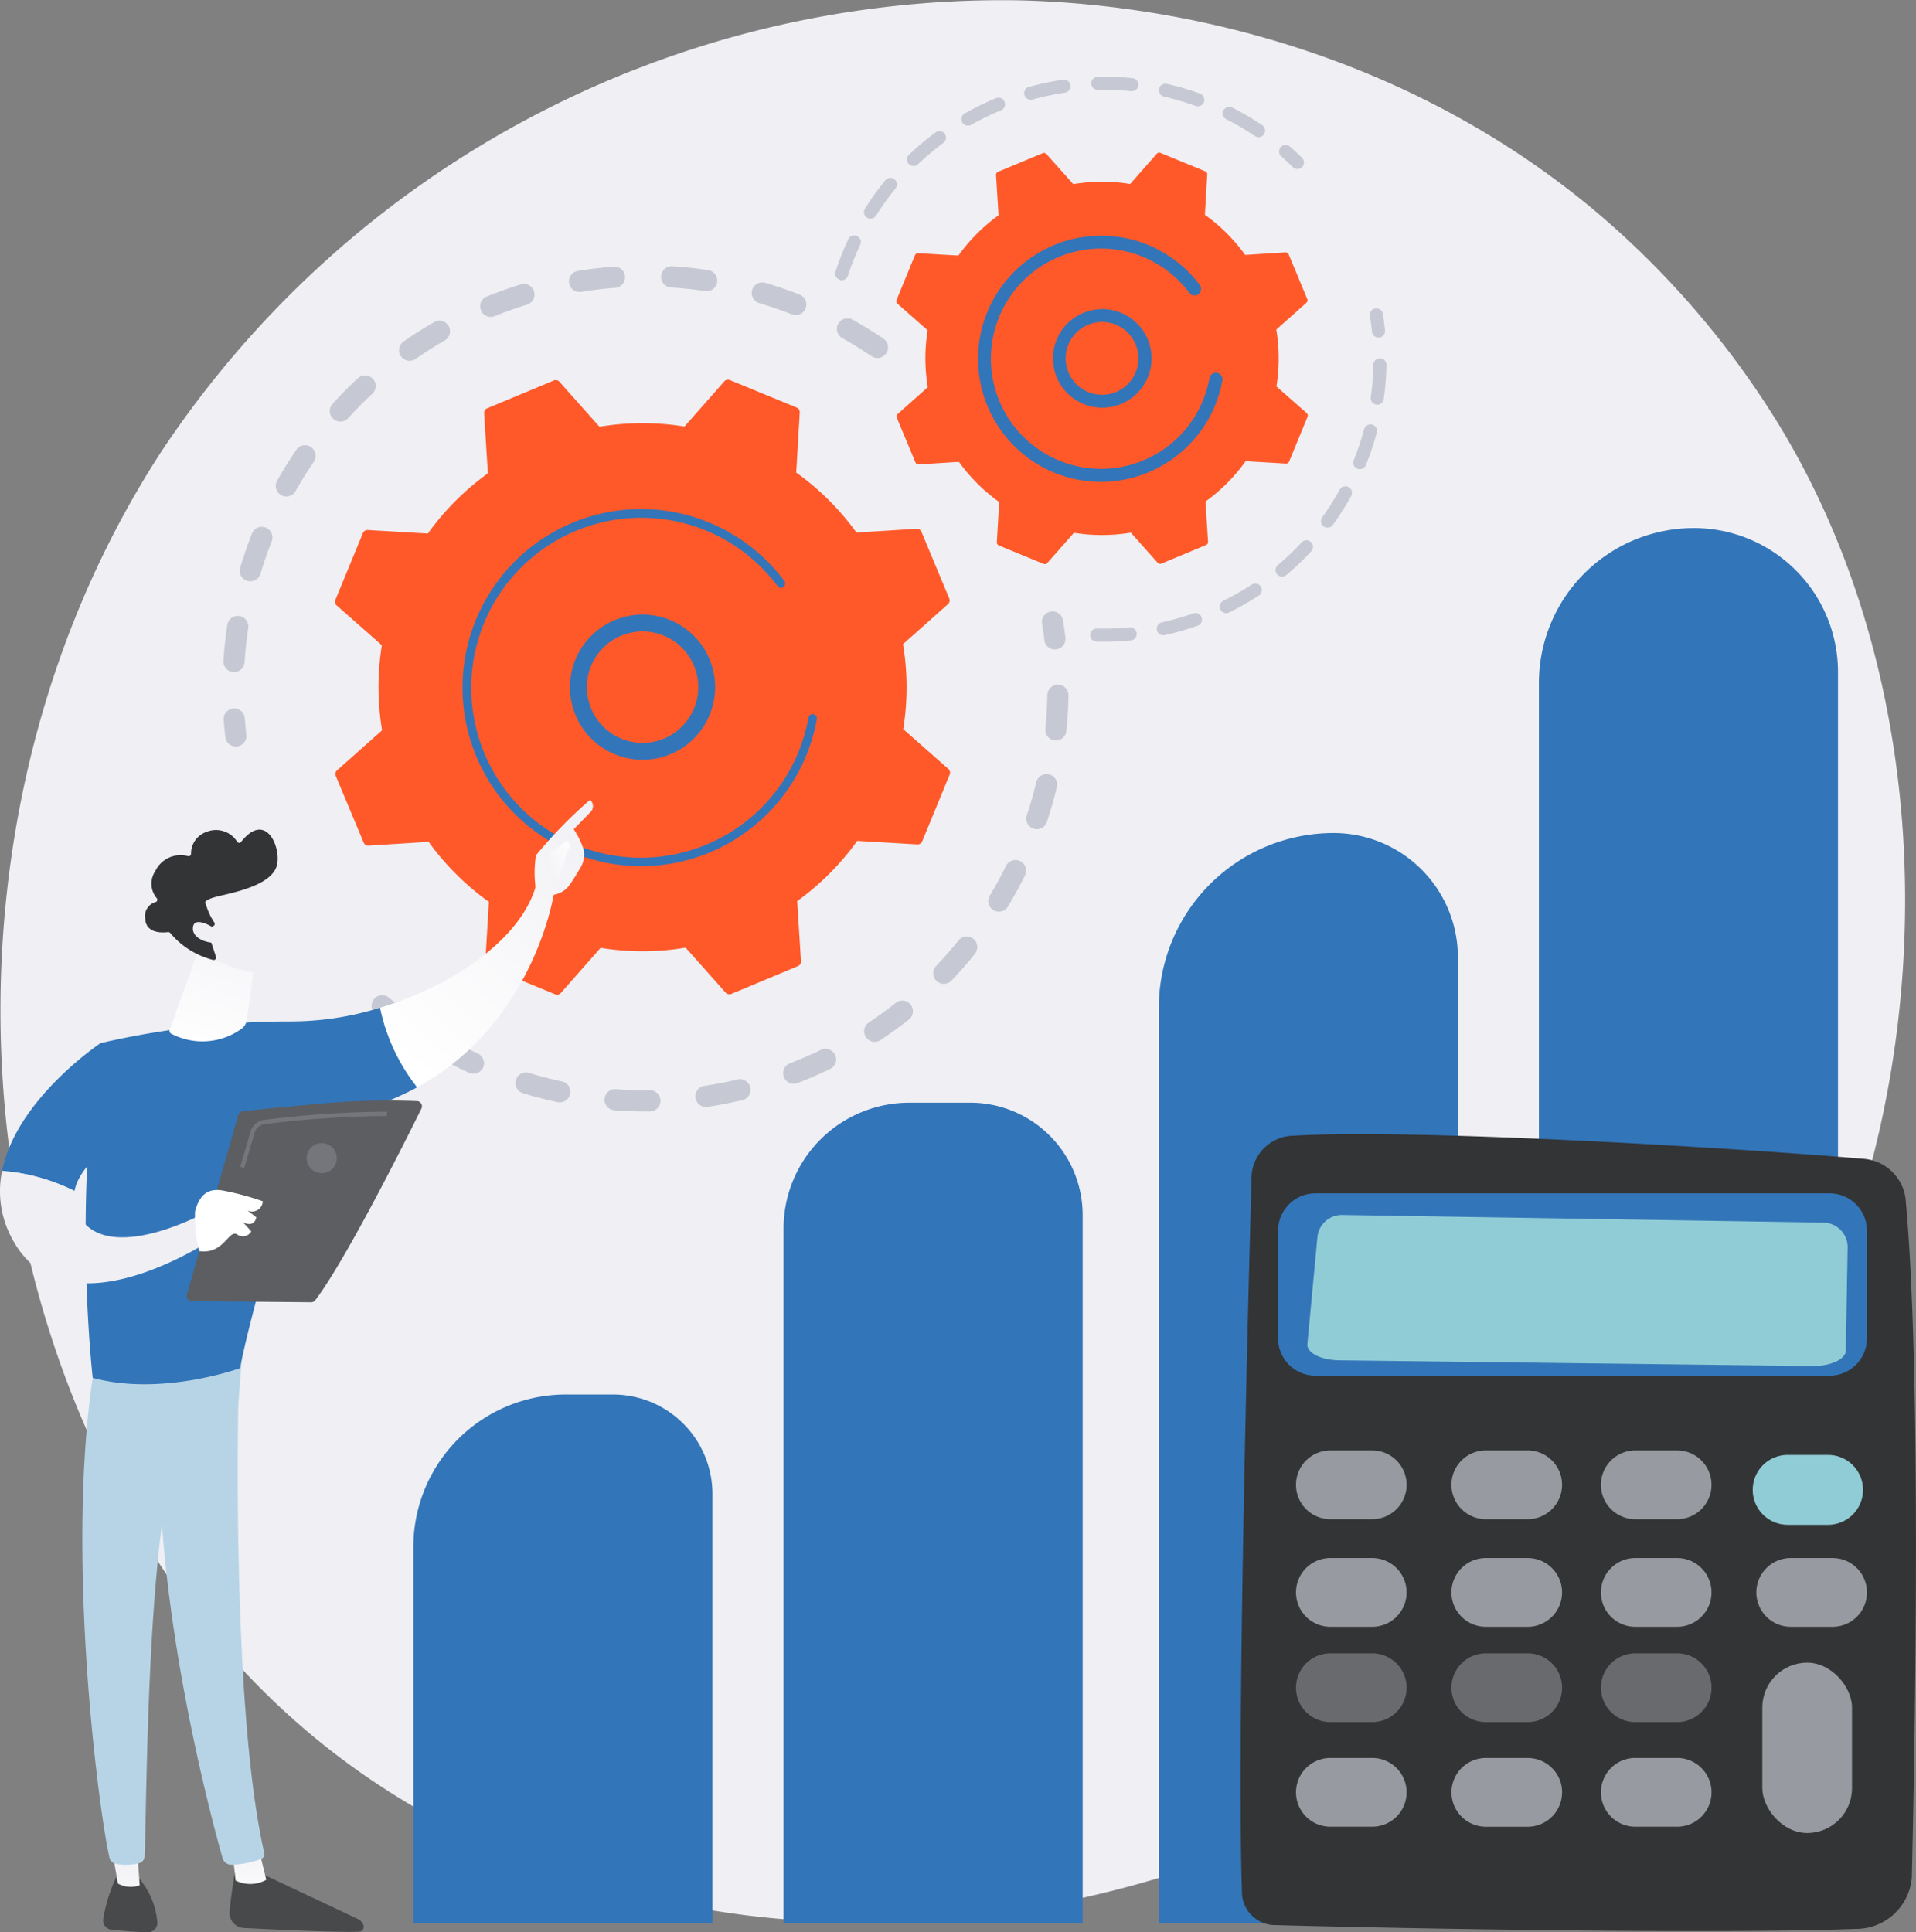 <svg xmlns="http://www.w3.org/2000/svg" xmlns:xlink="http://www.w3.org/1999/xlink" width="130.691" height="131.809" viewBox="0 0 130.691 131.809">
  <rect x="0" y="0" width="130.691" height="131.809" fill="#808080" stroke="none"/>
  <defs>
    <linearGradient id="linear-gradient" x1="0.289" y1="-0.794" x2="0.729" y2="2.105" gradientUnits="objectBoundingBox">
      <stop offset="0" stop-color="#efeff4"/>
      <stop offset="1" stop-color="#fff"/>
    </linearGradient>
    <linearGradient id="linear-gradient-2" x1="0.436" y1="-0.029" x2="0.948" y2="2.185" xlink:href="#linear-gradient"/>
    <linearGradient id="linear-gradient-3" x1="0.15" y1="0.882" x2="1.303" y2="-0.612" gradientUnits="objectBoundingBox">
      <stop offset="0" stop-color="#fff"/>
      <stop offset="1" stop-color="#efeff4"/>
    </linearGradient>
    <linearGradient id="linear-gradient-4" x1="-1.956" y1="2.769" x2="1.463" y2="-0.324" xlink:href="#linear-gradient-3"/>
    <linearGradient id="linear-gradient-5" x1="1.165" y1="0.119" x2="-0.249" y2="1.098" xlink:href="#linear-gradient-3"/>
    <linearGradient id="linear-gradient-6" x1="59.338" y1="-0.104" x2="61.135" y2="-0.104" xlink:href="#linear-gradient"/>
    <linearGradient id="linear-gradient-7" x1="0.362" y1="1.134" x2="0.912" y2="-0.937" gradientUnits="objectBoundingBox">
      <stop offset="0" stop-color="#fff"/>
      <stop offset="0.161" stop-color="#fcfcfd"/>
      <stop offset="1" stop-color="#efeff4"/>
    </linearGradient>
    <linearGradient id="linear-gradient-8" x1="37.628" y1="61.545" x2="37.305" y2="60.479" xlink:href="#linear-gradient-3"/>
    <linearGradient id="linear-gradient-9" x1="121.224" y1="293.711" x2="120.277" y2="289.098" xlink:href="#linear-gradient-3"/>
    <linearGradient id="linear-gradient-10" x1="187.403" y1="0.5" x2="188.403" y2="0.5" xlink:href="#linear-gradient-3"/>
  </defs>
  <g id="Group_14012" data-name="Group 14012" transform="translate(-335 -327.172)">
    <path id="Path_18426" data-name="Path 18426" d="M459.983,415.766c-12.6,29.678-46.179,46.3-75.3,41.819-4.738-.73-17.727-2.9-29.227-13.159-22.138-19.742-26.872-58.835-9.014-86.385a68.882,68.882,0,0,1,58.436-30.849c4.769.122,23.044.877,39.106,14.121a60.232,60.232,0,0,1,12.251,13.9C467.251,372.434,468.2,396.424,459.983,415.766Z" transform="translate(-0.479 0)" fill="#efeff4"/>
    <g id="Group_13992" data-name="Group 13992" transform="translate(350.237 332.408)">
      <g id="Group_13985" data-name="Group 13985" transform="translate(0 12.928)">
        <g id="Group_13980" data-name="Group 13980">
          <path id="Path_18427" data-name="Path 18427" d="M593.564,587.461a.722.722,0,0,1-1,.192c-.641-.435-1.311-.849-1.991-1.229a.722.722,0,0,1-.284-.971l.007-.012a.722.722,0,0,1,.983-.277c.715.4,1.421.836,2.1,1.294a.723.723,0,0,1,.192,1Zm-6.43-2.663c-.725-.284-1.469-.54-2.212-.761a.722.722,0,1,1,.411-1.384c.782.232,1.565.5,2.328.8a.722.722,0,0,1,.409.936.737.737,0,0,1-.036.078A.722.722,0,0,1,587.134,584.8Zm-5.92-1.587c-.768-.116-1.55-.2-2.325-.248a.722.722,0,0,1,.091-1.442c.817.052,1.64.14,2.449.261a.722.722,0,1,1-.215,1.428Zm-6.126-.223c-.775.059-1.557.153-2.323.278a.722.722,0,1,1-.233-1.426c.807-.132,1.63-.23,2.446-.292a.722.722,0,0,1,.11,1.44Zm-6.023,1.147c-.741.229-1.483.493-2.2.786a.722.722,0,1,1-.542-1.339c.759-.307,1.54-.585,2.319-.826a.722.722,0,0,1,.427,1.38Zm-5.619,2.451c-.673.388-1.337.81-1.975,1.253a.722.722,0,0,1-.825-1.186c.671-.467,1.371-.911,2.079-1.319a.722.722,0,1,1,.721,1.251ZM549.032,609.2a.722.722,0,0,1-.674-.768c.053-.815.143-1.64.266-2.449a.722.722,0,0,1,1.428.218c-.117.769-.2,1.552-.252,2.326a.721.721,0,0,1-.768.674Zm9.482-18.983c-.569.528-1.123,1.086-1.645,1.661a.722.722,0,1,1-1.069-.971c.55-.605,1.133-1.193,1.732-1.749a.722.722,0,1,1,.982,1.06Zm-8.527,12.761a.722.722,0,0,1-.485-.9c.234-.783.506-1.566.806-2.327a.722.722,0,0,1,1.344.53c-.285.724-.543,1.468-.766,2.212a.723.723,0,0,1-.9.485Zm4.531-8.117c-.437.641-.852,1.31-1.233,1.988a.722.722,0,0,1-1.266-.695l.007-.013c.4-.714.838-1.418,1.3-2.093a.722.722,0,0,1,1.234.747C554.545,594.82,554.531,594.842,554.517,594.864Z" transform="translate(-548.356 -581.52)" fill="#c6c9d3"/>
          <path id="Path_18428" data-name="Path 18428" d="M550.1,1006.064a.719.719,0,0,0,.08-.424c-.043-.37-.079-.747-.108-1.12a.722.722,0,1,0-1.44.109c.03.393.068.789.113,1.179a.722.722,0,0,0,1.354.257Z" transform="translate(-548.612 -973.69)" fill="#c6c9d3"/>
        </g>
        <g id="Group_13981" data-name="Group 13981" transform="translate(10.115 23.549)">
          <path id="Path_18429" data-name="Path 18429" d="M692.253,1279.651a.723.723,0,0,0-.2-.915c-.3-.225-.593-.461-.881-.7a.722.722,0,1,0-.921,1.112c.3.251.616.5.928.737a.723.723,0,0,0,1.074-.235Z" transform="translate(-689.989 -1251.689)" fill="#c6c9d3"/>
          <path id="Path_18430" data-name="Path 18430" d="M786.8,996.331a.722.722,0,1,1-1.239-.743c.391-.651.76-1.329,1.1-2.022a.722.722,0,0,1,1.3.639q-.222.451-.457.89C787.273,995.512,787.038,995.928,786.8,996.331Zm1.741-5.311a.722.722,0,0,1-.456-.914c.242-.726.457-1.471.637-2.213a.722.722,0,1,1,1.4.341c-.19.781-.415,1.565-.67,2.329a.734.734,0,0,1-.049.113A.722.722,0,0,1,788.537,991.019Zm-3.993,8.539c-.5.626-1.041,1.239-1.6,1.822a.722.722,0,1,1-1.045-1c.529-.553,1.039-1.136,1.517-1.73a.722.722,0,0,1,1.2.793A.73.73,0,0,1,784.544,999.559ZM789.995,985a.722.722,0,0,1-.646-.791c.077-.761.122-1.534.135-2.3a.722.722,0,0,1,1.444.023c-.013.8-.061,1.619-.142,2.42a.721.721,0,0,1-.791.646Zm-9.953,19.033c-.629.5-1.288.979-1.959,1.426a.722.722,0,0,1-.8-1.2c.637-.424,1.263-.88,1.86-1.354a.722.722,0,1,1,.9,1.131Zm-5.374,3.377c-.725.351-1.472.675-2.222.964a.722.722,0,1,1-.519-1.348c.713-.275,1.423-.583,2.112-.916a.722.722,0,1,1,.63,1.3Zm-5.983,2.126c-.784.185-1.585.339-2.379.457a.722.722,0,0,1-.213-1.429c.755-.112,1.516-.259,2.261-.435a.722.722,0,0,1,.332,1.406Zm-6.3.77c-.805.009-1.621-.016-2.423-.076a.722.722,0,1,1,.106-1.44c.762.056,1.536.08,2.3.072a.722.722,0,0,1,.016,1.444Zm-6.323-.634c-.786-.168-1.575-.372-2.345-.607a.722.722,0,0,1,.42-1.382c.732.223,1.481.417,2.228.577a.722.722,0,1,1-.3,1.412Zm-6.023-2c-.538-.247-1.075-.514-1.6-.793q-.283-.152-.561-.308a.714.714,0,0,1-.274-.984.722.722,0,0,1,.984-.275q.264.149.534.293c.5.265,1.006.519,1.517.754a.722.722,0,0,1,.355.958c-.006.013-.013.027-.02.04A.722.722,0,0,1,750.035,1007.667Z" transform="translate(-743.398 -976.206)" fill="#c6c9d3"/>
          <path id="Path_18431" data-name="Path 18431" d="M1331.682,913.476a.719.719,0,0,0,.08-.427c-.047-.388-.1-.783-.168-1.173a.722.722,0,1,0-1.425.233c.061.37.114.745.159,1.114a.722.722,0,0,0,1.354.253Z" transform="translate(-1284.442 -911.27)" fill="#c6c9d3"/>
        </g>
        <g id="Group_13984" data-name="Group 13984" transform="translate(7.618 7.738)">
          <g id="Group_13982" data-name="Group 13982">
            <path id="Path_18432" data-name="Path 18432" d="M695.029,700.247a.337.337,0,0,0-.333-.207l-4.1.258a17.9,17.9,0,0,0-4.107-4.092l.24-4.1a.338.338,0,0,0-.208-.332l-4.557-1.876a.337.337,0,0,0-.382.089l-2.715,3.08a17.9,17.9,0,0,0-5.8.015l-2.73-3.07a.338.338,0,0,0-.382-.087l-4.549,1.9a.338.338,0,0,0-.207.333l.258,4.1a17.9,17.9,0,0,0-4.093,4.107l-4.1-.24a.337.337,0,0,0-.332.208l-1.876,4.557a.337.337,0,0,0,.089.382l3.08,2.715a17.9,17.9,0,0,0,.015,5.8l-3.07,2.73a.337.337,0,0,0-.087.382l1.9,4.549a.338.338,0,0,0,.333.207l4.1-.258a17.894,17.894,0,0,0,4.107,4.093l-.24,4.1a.337.337,0,0,0,.208.332l4.557,1.876a.338.338,0,0,0,.382-.089l2.715-3.08a17.9,17.9,0,0,0,5.8-.014l2.73,3.07a.337.337,0,0,0,.382.087l4.549-1.9a.338.338,0,0,0,.207-.333l-.258-4.1a17.9,17.9,0,0,0,4.093-4.107l4.1.24a.338.338,0,0,0,.332-.208l1.876-4.557a.337.337,0,0,0-.089-.382l-3.08-2.715a17.9,17.9,0,0,0-.015-5.8l3.07-2.73a.338.338,0,0,0,.087-.382Z" transform="translate(-655.033 -689.873)" fill="#ff5929"/>
          </g>
          <g id="Group_13983" data-name="Group 13983" transform="translate(16.017 16.02)">
            <path id="Path_18433" data-name="Path 18433" d="M888.245,922.094a4.951,4.951,0,1,1,.389-.615A4.959,4.959,0,0,1,888.245,922.094Zm-7.736-2.391a3.8,3.8,0,1,0,.705-2.82,3.836,3.836,0,0,0-.3.476A3.77,3.77,0,0,0,880.508,919.7Z" transform="translate(-879.31 -914.193)" fill="#3275b9"/>
          </g>
          <path id="Path_18434" data-name="Path 18434" d="M799.563,831.378a12.426,12.426,0,0,0,.534-1.132h0q.076-.183.145-.369a12.248,12.248,0,0,0,.537-1.875l.005-.026.014-.074c.009-.048.018-.1.027-.144a.289.289,0,0,0-.148-.306.292.292,0,0,0-.086-.03.289.289,0,0,0-.335.233,11.615,11.615,0,0,1-9.4,9.375,11.531,11.531,0,0,1-6.441-.693,11.79,11.79,0,0,1-1.08-.51,11.6,11.6,0,1,1,14.8-17.159.289.289,0,1,0,.463-.345,12.181,12.181,0,1,0-15.534,18.013,12.466,12.466,0,0,0,1.133.535,12.182,12.182,0,0,0,15.366-5.494Z" transform="translate(-767.962 -804.605)" fill="#3275b9"/>
        </g>
      </g>
      <g id="Group_13991" data-name="Group 13991" transform="translate(41.728 0)">
        <g id="Group_13986" data-name="Group 13986">
          <path id="Path_18435" data-name="Path 18435" d="M1558.2,466.927a.446.446,0,0,0-.081-.528c-.27-.266-.552-.527-.837-.776a.446.446,0,0,0-.586.672c.272.237.541.486.8.739a.446.446,0,0,0,.631-.005A.453.453,0,0,0,1558.2,466.927Z" transform="translate(-1526.273 -460.87)" fill="#c6c9d3"/>
          <path id="Path_18436" data-name="Path 18436" d="M1161.9,404.422a.446.446,0,0,1-.619.12,18.541,18.541,0,0,0-1.6-.966q-.173-.093-.35-.182a.446.446,0,0,1-.2-.6.462.462,0,0,1,.6-.2q.185.094.366.191a19.37,19.37,0,0,1,1.681,1.013.446.446,0,0,1,.144.58C1161.914,404.4,1161.906,404.409,1161.9,404.422Zm-4.651-1.93a18.485,18.485,0,0,0-2.172-.642.446.446,0,1,1,.2-.87,19.349,19.349,0,0,1,2.277.673.446.446,0,0,1-.3.839Zm-4.407-1.01a18.323,18.323,0,0,0-2.264-.088.446.446,0,0,1-.021-.892,19.254,19.254,0,0,1,2.374.092.446.446,0,0,1-.09.888Zm-4.521.1a18.4,18.4,0,0,0-2.216.468.446.446,0,0,1-.238-.86,19.355,19.355,0,0,1,2.324-.491.446.446,0,0,1,.13.883Zm-4.359,1.2a18.589,18.589,0,0,0-2.036.992.446.446,0,0,1-.439-.777,19.535,19.535,0,0,1,2.134-1.04.446.446,0,0,1,.341.825Zm-3.934,2.226a18.318,18.318,0,0,0-1.73,1.458.446.446,0,0,1-.616-.645,19.208,19.208,0,0,1,1.815-1.529.446.446,0,0,1,.531.717Zm-3.269,3.119a18.33,18.33,0,0,0-1.321,1.84.446.446,0,0,1-.756-.475,19.356,19.356,0,0,1,1.385-1.929.446.446,0,0,1,.739.492A.441.441,0,0,1,1136.757,408.136Zm-3.8,6.22a.446.446,0,0,1-.286-.562,19.41,19.41,0,0,1,.745-1.924c.042-.1.086-.19.13-.285a.442.442,0,0,1,.594-.214.446.446,0,0,1,.214.594c-.042.088-.083.177-.123.269a18.538,18.538,0,0,0-.712,1.837.439.439,0,0,1-.031.072A.446.446,0,0,1,1132.955,414.357Z" transform="translate(-1132.647 -400.497)" fill="#c6c9d3"/>
        </g>
        <g id="Group_13987" data-name="Group 13987" transform="translate(17.397 15.796)">
          <path id="Path_18437" data-name="Path 18437" d="M1394.053,678.762a19.456,19.456,0,0,1-1.25,1.972.446.446,0,0,1-.723-.523,18.426,18.426,0,0,0,1.192-1.881.446.446,0,0,1,.784.426Zm.423-1.864a.446.446,0,0,1-.246-.581,18.682,18.682,0,0,0,.711-2.113.446.446,0,0,1,.861.233,19.527,19.527,0,0,1-.745,2.214.455.455,0,0,1-.021.044A.446.446,0,0,1,1394.477,676.9Zm-3.155,5.643a19.39,19.39,0,0,1-1.69,1.612.446.446,0,0,1-.576-.682,18.494,18.494,0,0,0,1.613-1.538.446.446,0,1,1,.653.607Zm4.447-10.014a.446.446,0,0,1-.379-.5,18.314,18.314,0,0,0,.179-2.221.446.446,0,1,1,.892.017,19.136,19.136,0,0,1-.188,2.33.446.446,0,0,1-.5.379Zm-8.01,13.02a19.416,19.416,0,0,1-2.028,1.158.446.446,0,0,1-.395-.8,18.341,18.341,0,0,0,1.934-1.1.446.446,0,0,1,.489.747Zm-4.181,2.064a19.487,19.487,0,0,1-2.246.64.446.446,0,0,1-.192-.871,18.646,18.646,0,0,0,2.143-.611.446.446,0,1,1,.3.842Zm-4.555,1a19.27,19.27,0,0,1-2.335.082.446.446,0,0,1,.023-.892,18.23,18.23,0,0,0,2.227-.078.446.446,0,0,1,.487.4.439.439,0,0,1-.051.253A.446.446,0,0,1,1379.023,688.615Z" transform="translate(-1376.253 -665.958)" fill="#c6c9d3"/>
          <path id="Path_18438" data-name="Path 18438" d="M1644.31,623.435a.444.444,0,0,0,.05-.256c-.039-.38-.09-.76-.151-1.13a.446.446,0,1,0-.881.144c.058.353.106.716.144,1.078a.446.446,0,0,0,.837.164Z" transform="translate(-1624.25 -621.674)" fill="#c6c9d3"/>
        </g>
        <g id="Group_13990" data-name="Group 13990" transform="translate(4.17 5.178)">
          <g id="Group_13988" data-name="Group 13988">
            <path id="Path_18439" data-name="Path 18439" d="M1217.8,479.946a.226.226,0,0,0-.223-.139l-2.744.172a11.975,11.975,0,0,0-2.748-2.738l.161-2.743a.226.226,0,0,0-.14-.222l-3.049-1.255a.225.225,0,0,0-.255.059l-1.817,2.061a11.974,11.974,0,0,0-3.88.01l-1.827-2.054a.226.226,0,0,0-.256-.058l-3.044,1.269a.226.226,0,0,0-.139.223l.172,2.744a11.975,11.975,0,0,0-2.738,2.749l-2.743-.161a.226.226,0,0,0-.222.139l-1.255,3.049a.226.226,0,0,0,.059.255l2.061,1.817a11.974,11.974,0,0,0,.01,3.88l-2.054,1.827a.225.225,0,0,0-.058.256l1.268,3.044a.226.226,0,0,0,.223.138l2.744-.172a11.971,11.971,0,0,0,2.748,2.738l-.16,2.743a.226.226,0,0,0,.139.222l3.049,1.255a.226.226,0,0,0,.255-.06l1.817-2.061a11.976,11.976,0,0,0,3.88-.01l1.827,2.054a.226.226,0,0,0,.256.058l3.044-1.268a.226.226,0,0,0,.139-.223l-.173-2.744a11.969,11.969,0,0,0,2.739-2.749l2.743.161a.226.226,0,0,0,.222-.14l1.255-3.049a.226.226,0,0,0-.06-.255l-2.061-1.817a11.974,11.974,0,0,0-.01-3.88l2.054-1.827a.226.226,0,0,0,.058-.256Z" transform="translate(-1191.034 -473.004)" fill="#ff5929"/>
          </g>
          <g id="Group_13989" data-name="Group 13989" transform="translate(10.661 10.66)">
            <path id="Path_18440" data-name="Path 18440" d="M1346.4,627.657a3.362,3.362,0,1,1,.268-.422A3.462,3.462,0,0,1,1346.4,627.657Zm-4.189-.015a2.481,2.481,0,0,0,3.472-.516h0a2.482,2.482,0,0,0-3.988-2.956,2.52,2.52,0,0,0-.195.308A2.486,2.486,0,0,0,1342.207,627.642Z" transform="translate(-1340.313 -622.275)" fill="#3275b9"/>
          </g>
          <path id="Path_18441" data-name="Path 18441" d="M1284.685,564.456q.2-.373.365-.773a8.452,8.452,0,0,0,.489-1.641l.014-.076a.446.446,0,0,0-.228-.472.453.453,0,0,0-.132-.046.447.447,0,0,0-.518.36,7.532,7.532,0,0,1-.449,1.535h0l-.034.081a7.438,7.438,0,0,1-2.222,2.931,7.547,7.547,0,0,1-1.738,1.035l-.015.007-.047.02a7.462,7.462,0,0,1-5.749.012,7.612,7.612,0,0,1-.7-.33,7.512,7.512,0,1,1,9.579-11.109.446.446,0,0,0,.624.091.446.446,0,0,0,.091-.624,8.4,8.4,0,1,0-10.717,12.427,8.576,8.576,0,0,0,.782.369A8.415,8.415,0,0,0,1284.685,564.456Z" transform="translate(-1263.313 -546.43)" fill="#3275b9"/>
        </g>
      </g>
    </g>
    <path id="Rectangle_17720" data-name="Rectangle 17720" d="M10.4,0H13.61A6.788,6.788,0,0,1,20.4,6.788V36.08a0,0,0,0,1,0,0H0a0,0,0,0,1,0,0V10.4A10.4,10.4,0,0,1,10.4,0Z" transform="translate(363.196 422.297)" fill="#3275b9"/>
    <path id="Rectangle_17721" data-name="Rectangle 17721" d="M8.579,0H12.73A7.668,7.668,0,0,1,20.4,7.668V55.986a0,0,0,0,1,0,0H0a0,0,0,0,1,0,0V8.579A8.579,8.579,0,0,1,8.579,0Z" transform="translate(388.448 402.391)" fill="#3275b9"/>
    <path id="Rectangle_17722" data-name="Rectangle 17722" d="M11.915,0h0A8.483,8.483,0,0,1,20.4,8.483V74.357a0,0,0,0,1,0,0H0a0,0,0,0,1,0,0V11.915A11.915,11.915,0,0,1,11.915,0Z" transform="translate(414.044 383.997)" fill="#3275b9"/>
    <path id="Rectangle_17723" data-name="Rectangle 17723" d="M10.569,0h0A9.829,9.829,0,0,1,20.4,9.829V95.162a0,0,0,0,1,0,0H0a0,0,0,0,1,0,0V10.569A10.569,10.569,0,0,1,10.569,0Z" transform="translate(439.97 363.192)" fill="#3275b9"/>
    <g id="Group_13998" data-name="Group 13998" transform="translate(335 381.733)">
      <path id="Path_18442" data-name="Path 18442" d="M554.617,2110.464s-.284,1.521-.43,3.028a1.039,1.039,0,0,0,.983,1.135c2.008.1,6.3.306,7.844.252a.338.338,0,0,0,.3-.46.756.756,0,0,0-.383-.411l-7.065-3.329Z" transform="translate(-538.529 -2037.67)" fill="#48494b"/>
      <path id="Path_18443" data-name="Path 18443" d="M557.3,2094.463l.2,1.824a2.261,2.261,0,0,0,2.093-.053l-.5-2.036Z" transform="translate(-541.428 -2022.566)" fill="url(#linear-gradient)"/>
      <path id="Path_18444" data-name="Path 18444" d="M490.556,1617.531c-.1.475-.728,23.744,1.66,34.2a.354.354,0,0,1-.212.41,6.162,6.162,0,0,1-2.03.392.61.61,0,0,1-.6-.443c-.688-2.427-3.98-14.583-4.314-26.168-.373-12.946,0-.441,0-.441l.368-8Z" transform="translate(-474.191 -1579.894)" fill="#b7d4e7"/>
      <path id="Path_18445" data-name="Path 18445" d="M434.364,2120.5a10.972,10.972,0,0,0-.87,2.8.635.635,0,0,0,.551.765c.663.071,1.683.165,2.5.167a.632.632,0,0,0,.633-.7,5.329,5.329,0,0,0-1.217-2.936Z" transform="translate(-426.447 -2046.992)" fill="#48494b"/>
      <path id="Path_18446" data-name="Path 18446" d="M440.906,2086.458l.479,2.76a1.782,1.782,0,0,0,1.487.116l-.213-2.968Z" transform="translate(-433.343 -2015.294)" fill="url(#linear-gradient-2)"/>
      <path id="Path_18447" data-name="Path 18447" d="M414.557,1611.363c-2.152,12.26.152,30.353.953,33.9a.551.551,0,0,0,.441.423,3.7,3.7,0,0,0,1.592-.048.506.506,0,0,0,.368-.462c.139-2.858.105-20.413,2.067-27.332a1.579,1.579,0,0,1,.616-.864l3.7-2.581.322-4.225Z" transform="translate(-408.044 -1573.106)" fill="#b7d4e7"/>
      <g id="Group_13993" data-name="Group 13993" transform="translate(5.841 5.691)">
        <path id="Path_18448" data-name="Path 18448" d="M430.642,1290.623a57.322,57.322,0,0,0-12.84,1.479c-1.919,10.588-.536,22.834-.536,22.834,4.709,1.283,10.052-.661,10.052-.661.827-4.425,4.606-16.865,4.606-16.865a20.084,20.084,0,0,0,7.477-2.294,13.075,13.075,0,0,1-2.532-5.43A20.465,20.465,0,0,1,430.642,1290.623Z" transform="translate(-416.784 -1281.199)" fill="#3275b9"/>
        <path id="Path_18449" data-name="Path 18449" d="M709.9,1171.469a1.325,1.325,0,0,0-1.2-.607c-.933,3.782-5.82,7.023-10.668,8.479a13.074,13.074,0,0,0,2.532,5.429C708.627,1180.336,709.9,1171.469,709.9,1171.469Z" transform="translate(-677.945 -1170.854)" fill="url(#linear-gradient-3)"/>
      </g>
      <g id="Group_13994" data-name="Group 13994" transform="translate(36.455 0)">
        <path id="Path_18450" data-name="Path 18450" d="M846.656,1097.651c.061.2-.668.5-1.087-.323a7.675,7.675,0,0,1,0-2.382,31.169,31.169,0,0,1,3.689-3.784.573.573,0,0,1,.064.8l-1.181,1.207a5.66,5.66,0,0,1,.67,1.356,1.639,1.639,0,0,1-.175,1.2c-.209.368-.493.845-.762,1.219A1.618,1.618,0,0,1,846.656,1097.651Z" transform="translate(-845.464 -1091.163)" fill="url(#linear-gradient-4)"/>
        <path id="Path_18451" data-name="Path 18451" d="M857.318,1130.219l-1.074.893-.343.9.94,1.063a12.255,12.255,0,0,1,.577-2.165C857.659,1130.522,857.538,1130.334,857.318,1130.219Z" transform="translate(-855.156 -1127.43)" fill="url(#linear-gradient-5)"/>
      </g>
      <path id="Path_18452" data-name="Path 18452" d="M346,1329.441l-2.282-5.926s-5.732,3.815-6.716,8.713a13.483,13.483,0,0,1,4.938,1.374C342.384,1331.289,346,1329.441,346,1329.441Z" transform="translate(-336.859 -1306.921)" fill="#3275b9"/>
      <path id="Path_18453" data-name="Path 18453" d="M349.065,1448.331s-6.429,3.553-8.557.446a2.425,2.425,0,0,1-.427-1.889,13.481,13.481,0,0,0-4.938-1.374,6.772,6.772,0,0,0,.692,4.649c3.713,6.949,14.061-.248,14.061-.248Z" transform="translate(-335 -1420.208)" fill="url(#linear-gradient-6)"/>
      <path id="Path_18454" data-name="Path 18454" d="M498.935,1232.673l-1.994,5.592a.2.2,0,0,0,.09.244,4.561,4.561,0,0,0,4.733-.273.952.952,0,0,0,.445-.676l.674-4.85Z" transform="translate(-485.366 -1222.567)" fill="url(#linear-gradient-7)"/>
      <g id="Group_13995" data-name="Group 13995" transform="translate(9.908 2.033)">
        <path id="Path_18455" data-name="Path 18455" d="M519.973,1160.487s2.092,4.031,1.8,5.648-2.928,1.476-5.221.138l-1.57-4.346Z" transform="translate(-512.04 -1157.57)" fill="url(#linear-gradient-8)"/>
        <path id="Path_18456" data-name="Path 18456" d="M478.369,1126.214a.165.165,0,0,0,.074-.241,4.314,4.314,0,0,1-.581-1.264s-.381-.249.98-.561,3.39-.8,3.827-1.949c.426-1.123-.638-3.967-2.4-1.726a.165.165,0,0,1-.262,0,1.7,1.7,0,0,0-2.069-.694,1.563,1.563,0,0,0-1.085,1.5.164.164,0,0,1-.2.167,1.906,1.906,0,0,0-2.236,1.016,1.533,1.533,0,0,0,.092,1.841.165.165,0,0,1-.073.273.992.992,0,0,0-.71,1.125c.048,1.049,1.221.968,1.555.923a.166.166,0,0,1,.146.053,5.634,5.634,0,0,0,2.953,1.851.167.167,0,0,0,.177-.219l-.587-1.761a.166.166,0,0,1,.092-.2Z" transform="translate(-473.731 -1119.636)" fill="#333435"/>
        <path id="Path_18457" data-name="Path 18457" d="M520.811,1208.409s-1.507-1.055-1.626-.18,1.354,1.283,2.088.963Z" transform="translate(-515.932 -1201.58)" fill="url(#linear-gradient-9)"/>
      </g>
      <g id="Group_13997" data-name="Group 13997" transform="translate(12.737 20.492)">
        <g id="Group_13996" data-name="Group 13996">
          <path id="Path_18458" data-name="Path 18458" d="M513.363,1391.342l3.5-12.23a.357.357,0,0,1,.3-.257c.635-.074,2.473-.282,4.6-.461a52.157,52.157,0,0,1,7.3-.242.358.358,0,0,1,.293.515c-1.009,2.042-5.16,10.345-7.238,13.066a.359.359,0,0,1-.289.142l-8.125-.076A.358.358,0,0,1,513.363,1391.342Z" transform="translate(-513.349 -1378.096)" fill="#5c5e61"/>
          <path id="Path_18459" data-name="Path 18459" d="M521,1467.981a8.9,8.9,0,0,1-.291-2.718c.2-.711.578-1.627,1.849-1.423a18.6,18.6,0,0,1,2.77.739.727.727,0,0,1-1.042.628l.6.463s-.086.742-.9.346l.557.615a.649.649,0,0,1-.951.219C522.991,1466.458,522.7,1468.223,521,1467.981Z" transform="translate(-520.141 -1457.69)" fill="url(#linear-gradient-10)"/>
        </g>
        <path id="Path_18460" data-name="Path 18460" d="M627.89,1420.022a1.028,1.028,0,1,0,1.028-1.028A1.028,1.028,0,0,0,627.89,1420.022Z" transform="translate(-619.71 -1416.073)" fill="#74767b"/>
        <path id="Path_18461" data-name="Path 18461" d="M564.612,1392.826l.713-2.419a.821.821,0,0,1,.616-.575,71.634,71.634,0,0,1,8.412-.566l0-.292a70.112,70.112,0,0,0-8.467.572,1.113,1.113,0,0,0-.837.779l-.713,2.419Z" transform="translate(-560.691 -1388.197)" fill="#74767b"/>
      </g>
    </g>
    <g id="Group_14003" data-name="Group 14003" transform="translate(419.624 404.534)">
      <g id="Group_14002" data-name="Group 14002" transform="translate(0 0)">
        <g id="Group_13999" data-name="Group 13999">
          <path id="Path_18462" data-name="Path 18462" d="M1520.7,1413.208c-.243,8.662-1.029,38.539-.654,49.127a2.276,2.276,0,0,0,2.322,2.059c6.266.182,29.237.642,39.486.261a3.822,3.822,0,0,0,3.877-3.5c.213-9.092.683-34.663-.434-46.377a3.122,3.122,0,0,0-2.961-2.661c-6.824-.6-29.894-2.082-38.749-1.573A2.913,2.913,0,0,0,1520.7,1413.208Z" transform="translate(-1519.949 -1410.437)" fill="#333435"/>
          <path id="Path_18478" data-name="Path 18478" d="M2.549,0H37.62a2.549,2.549,0,0,1,2.549,2.549v7.34a2.549,2.549,0,0,1-2.549,2.549H2.549A2.549,2.549,0,0,1,0,9.889V2.549A2.549,2.549,0,0,1,2.549,0Z" transform="translate(2.553 4.041)" fill="#3275b9"/>
          <path id="Path_18463" data-name="Path 18463" d="M1620.07,1488.686a1.68,1.68,0,0,0-1.181-.512l-32.817-.521a1.68,1.68,0,0,0-1.7,1.523l-.682,7.281c-.056.6.925,1.1,2.175,1.113l32.263.391c1.249.015,2.281-.461,2.291-1.057l.122-7.021A1.68,1.68,0,0,0,1620.07,1488.686Z" transform="translate(-1579.137 -1482.139)" fill="#90ccd6"/>
        </g>
        <path id="Path_18464" data-name="Path 18464" d="M1580.376,1714.909a2.345,2.345,0,0,1-2.345,2.345h-2.855a2.345,2.345,0,0,1-2.345-2.345h0a2.345,2.345,0,0,1,2.345-2.345h2.855a2.345,2.345,0,0,1,2.345,2.345Z" transform="translate(-1569.055 -1690.987)" fill="#979aa0"/>
        <path id="Path_18465" data-name="Path 18465" d="M1728.843,1714.909a2.345,2.345,0,0,1-2.345,2.345h-2.855a2.345,2.345,0,0,1-2.345-2.345h0a2.345,2.345,0,0,1,2.345-2.345h2.855a2.345,2.345,0,0,1,2.345,2.345Z" transform="translate(-1706.919 -1690.987)" fill="#979aa0"/>
        <path id="Path_18466" data-name="Path 18466" d="M1871.6,1714.909a2.345,2.345,0,0,1-2.345,2.345H1866.4a2.345,2.345,0,0,1-2.345-2.345h0a2.345,2.345,0,0,1,2.345-2.345h2.855a2.345,2.345,0,0,1,2.345,2.345Z" transform="translate(-1839.481 -1690.987)" fill="#979aa0"/>
        <path id="Path_18467" data-name="Path 18467" d="M2016.566,1719.236a2.383,2.383,0,0,1-2.383,2.383h-2.759a2.383,2.383,0,0,1-2.383-2.383h0a2.383,2.383,0,0,1,2.383-2.383h2.759a2.383,2.383,0,0,1,2.383,2.383Z" transform="translate(-1974.112 -1694.97)" fill="#90ccd6"/>
        <path id="Path_18468" data-name="Path 18468" d="M1580.376,1817.694a2.345,2.345,0,0,1-2.345,2.345h-2.855a2.345,2.345,0,0,1-2.345-2.345h0a2.345,2.345,0,0,1,2.345-2.345h2.855a2.345,2.345,0,0,1,2.345,2.345Z" transform="translate(-1569.055 -1786.432)" fill="#979aa0"/>
        <path id="Path_18469" data-name="Path 18469" d="M1728.843,1817.694a2.345,2.345,0,0,1-2.345,2.345h-2.855a2.345,2.345,0,0,1-2.345-2.345h0a2.345,2.345,0,0,1,2.345-2.345h2.855a2.345,2.345,0,0,1,2.345,2.345Z" transform="translate(-1706.919 -1786.432)" fill="#979aa0"/>
        <path id="Path_18470" data-name="Path 18470" d="M1871.6,1817.694a2.345,2.345,0,0,1-2.345,2.345H1866.4a2.345,2.345,0,0,1-2.345-2.345h0a2.345,2.345,0,0,1,2.345-2.345h2.855a2.345,2.345,0,0,1,2.345,2.345Z" transform="translate(-1839.481 -1786.432)" fill="#979aa0"/>
        <path id="Path_18471" data-name="Path 18471" d="M2020.066,1817.694a2.345,2.345,0,0,1-2.345,2.345h-2.855a2.345,2.345,0,0,1-2.345-2.345h0a2.345,2.345,0,0,1,2.345-2.345h2.855a2.345,2.345,0,0,1,2.345,2.345Z" transform="translate(-1977.344 -1786.432)" fill="#979aa0"/>
        <g id="Group_14000" data-name="Group 14000" transform="translate(3.777 35.418)">
          <path id="Path_18472" data-name="Path 18472" d="M1580.376,1908.724a2.345,2.345,0,0,1-2.345,2.345h-2.855a2.345,2.345,0,0,1-2.345-2.345h0a2.345,2.345,0,0,1,2.345-2.345h2.855a2.345,2.345,0,0,1,2.345,2.345Z" transform="translate(-1572.832 -1906.379)" fill="#888b8f" opacity="0.63"/>
          <path id="Path_18473" data-name="Path 18473" d="M1728.843,1908.724a2.345,2.345,0,0,1-2.345,2.345h-2.855a2.345,2.345,0,0,1-2.345-2.345h0a2.345,2.345,0,0,1,2.345-2.345h2.855a2.345,2.345,0,0,1,2.345,2.345Z" transform="translate(-1710.695 -1906.379)" fill="#888b8f" opacity="0.63"/>
          <path id="Path_18474" data-name="Path 18474" d="M1871.6,1908.724a2.345,2.345,0,0,1-2.345,2.345H1866.4a2.345,2.345,0,0,1-2.345-2.345h0a2.345,2.345,0,0,1,2.345-2.345h2.855a2.345,2.345,0,0,1,2.345,2.345Z" transform="translate(-1843.257 -1906.379)" fill="#888b8f" opacity="0.63"/>
        </g>
        <g id="Group_14001" data-name="Group 14001" transform="translate(3.777 42.555)">
          <path id="Path_18475" data-name="Path 18475" d="M1580.376,2008.653a2.345,2.345,0,0,1-2.345,2.345h-2.855a2.345,2.345,0,0,1-2.345-2.345h0a2.345,2.345,0,0,1,2.345-2.345h2.855a2.345,2.345,0,0,1,2.345,2.345Z" transform="translate(-1572.832 -2006.308)" fill="#979aa0"/>
          <path id="Path_18476" data-name="Path 18476" d="M1728.843,2008.653A2.345,2.345,0,0,1,1726.5,2011h-2.855a2.345,2.345,0,0,1-2.345-2.345h0a2.345,2.345,0,0,1,2.345-2.345h2.855a2.345,2.345,0,0,1,2.345,2.345Z" transform="translate(-1710.695 -2006.308)" fill="#979aa0"/>
          <path id="Path_18477" data-name="Path 18477" d="M1871.6,2008.653a2.345,2.345,0,0,1-2.345,2.345H1866.4a2.345,2.345,0,0,1-2.345-2.345h0a2.345,2.345,0,0,1,2.345-2.345h2.855a2.345,2.345,0,0,1,2.345,2.345Z" transform="translate(-1843.257 -2006.308)" fill="#979aa0"/>
        </g>
        <rect id="Rectangle_17725" data-name="Rectangle 17725" width="6.117" height="11.622" rx="3.059" transform="translate(35.585 36.054)" fill="#979aa0"/>
      </g>
    </g>
  </g>
</svg>
